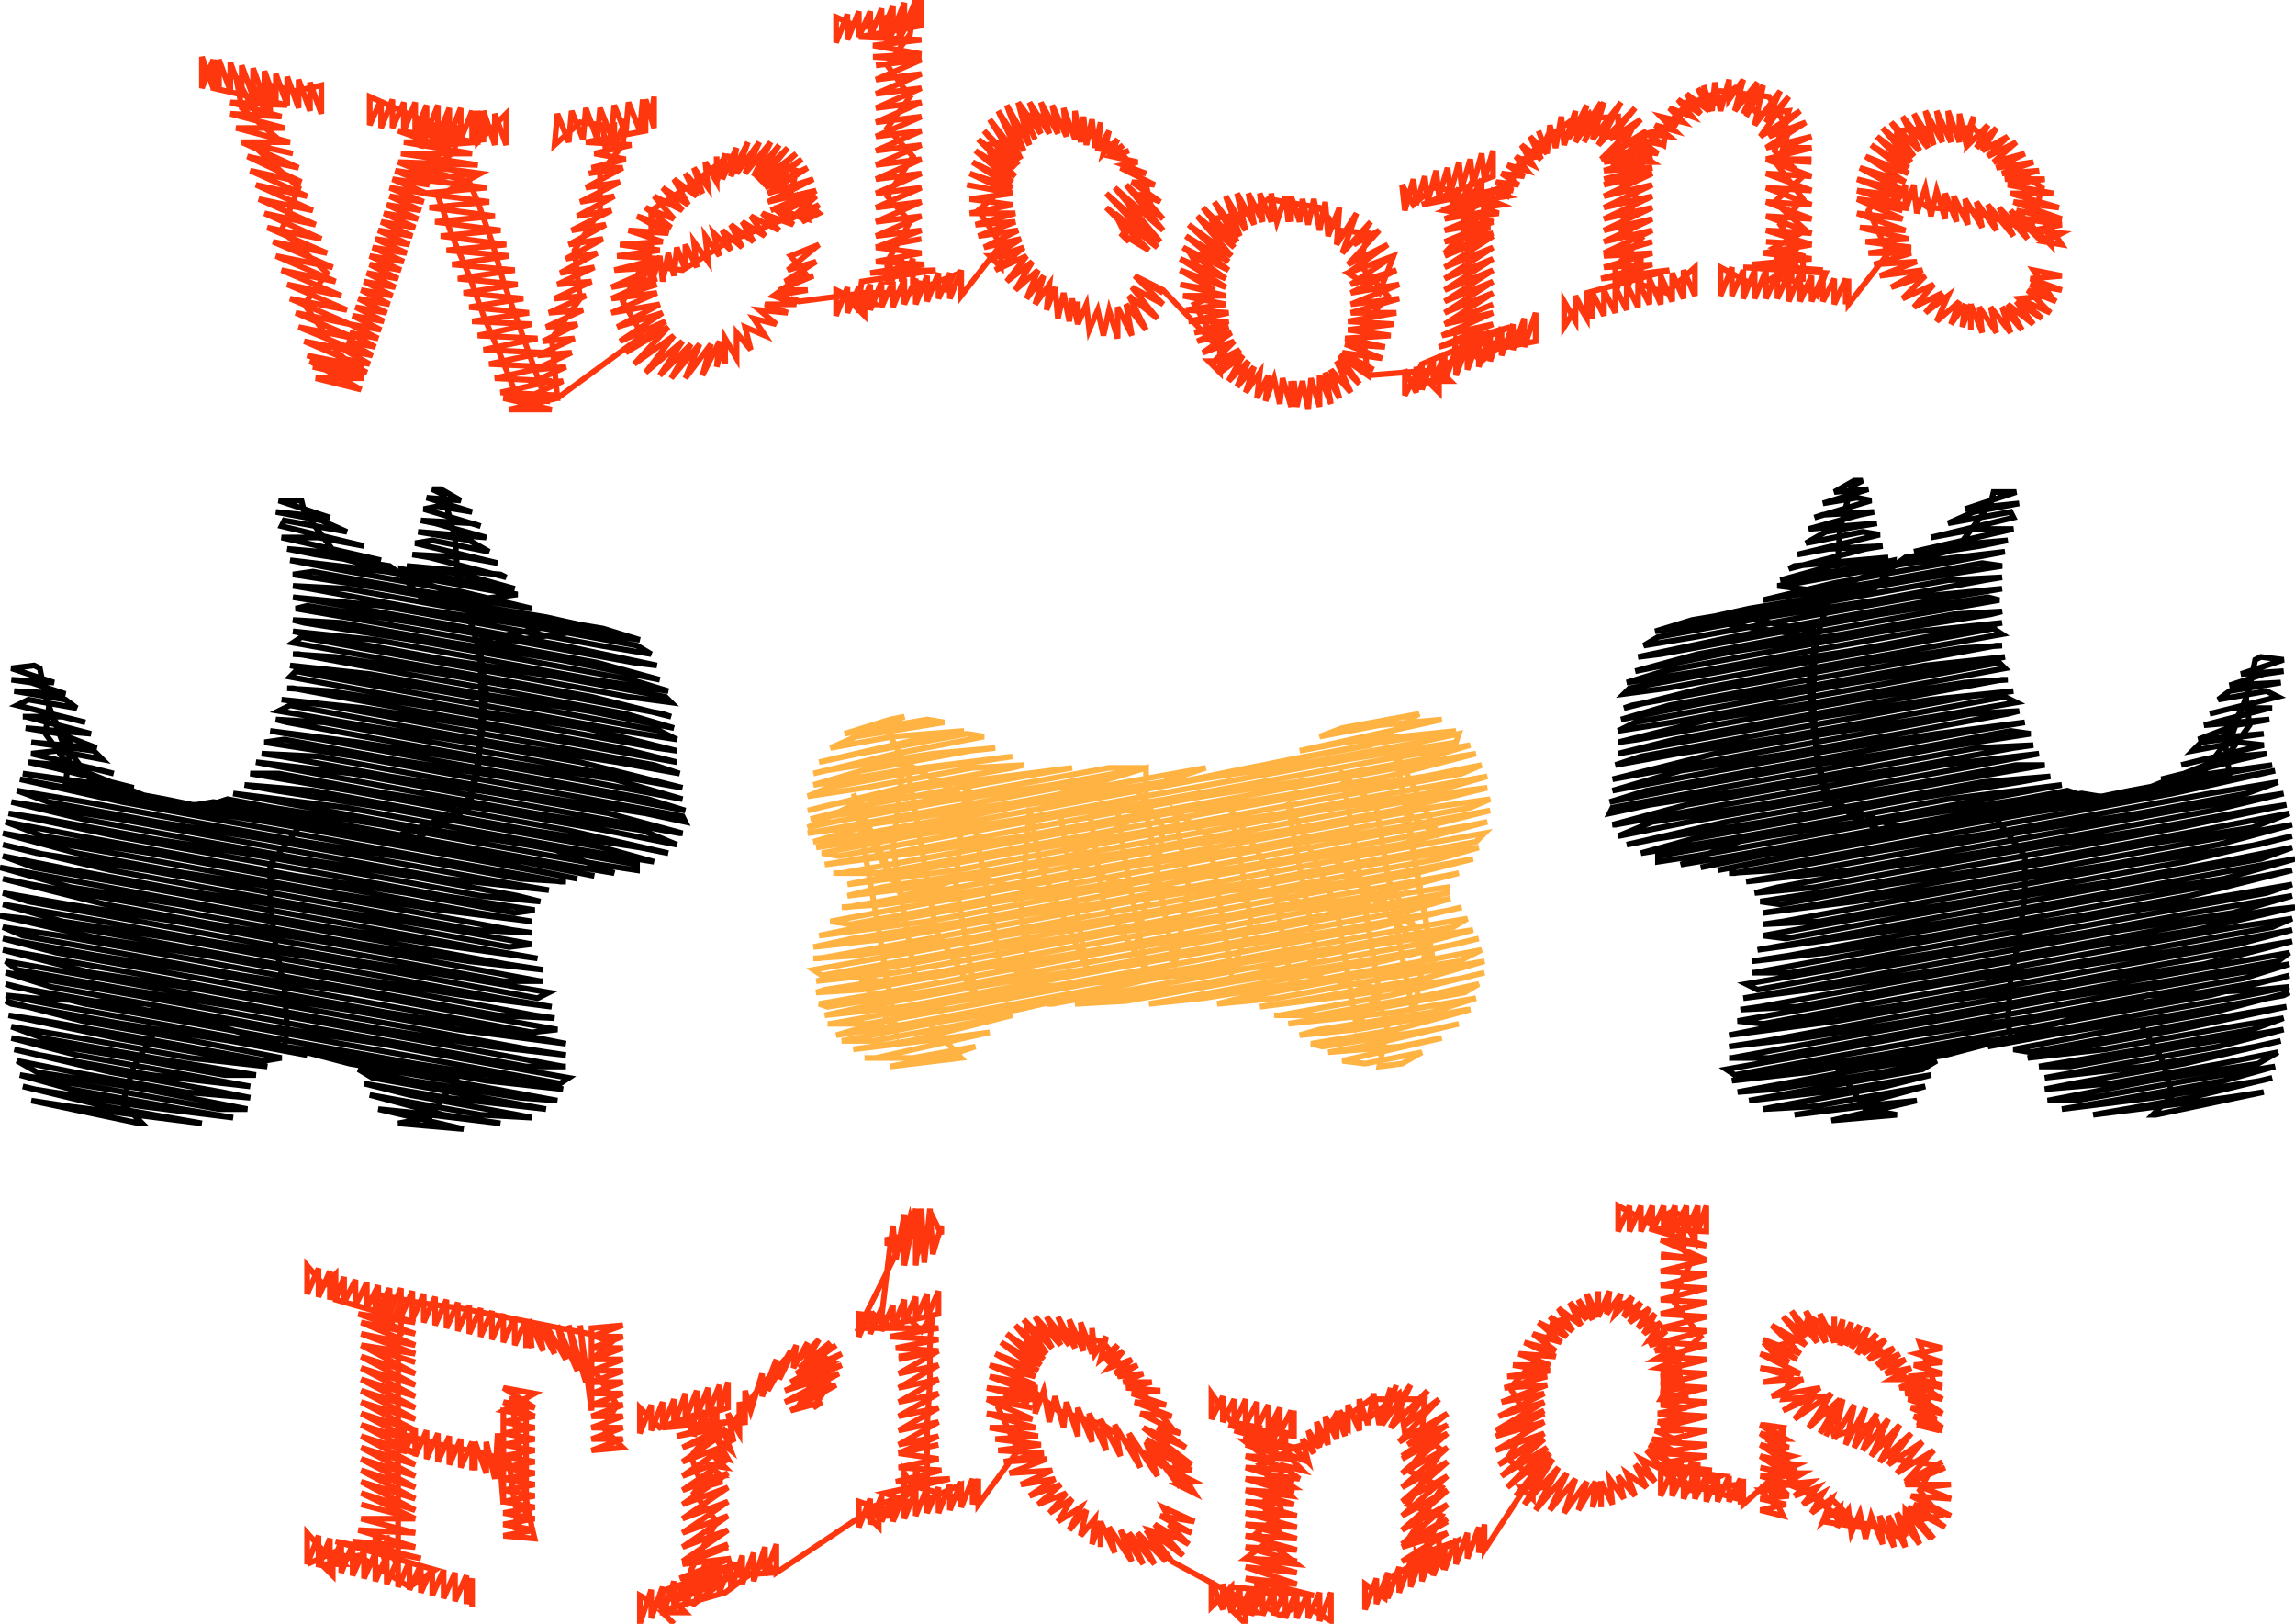﻿<?xml version="1.0" encoding="UTF-8" standalone="no"?>
<svg xmlns="http://www.w3.org/2000/svg" version="1.1" width="807" height="571">
    <path id="Block1Jump1"
        fill="none"
        stroke="#000000"
		stroke-width="2px"
		d="M 748 280 L 783 266 791 255 790 247 782 259 783 265 784 273 748 280 733 280 694 287 670 292 644 282 639 269 638 255 636 241 638 227 643 211 603 217 597 218 636 211 659 207 666 199 646 201 647 186 651 171 655 169 652 169 645 173 657 172 641 177 653 175 658 176 638 182 641 181 659 180 654 181 636 186 660 184 642 187 635 191 655 187 661 188 632 195 643 193 662 192 656 193 629 200 631 199 664 196 644 199 626 204 657 199 666 197 666 199 688 193 700 177 701 173 709 173 706 174 691 179 710 177 694 180 685 184 707 180 708 182 679 189 695 186 708 186 673 194 683 192 706 190 696 192 670 196 666 199 641 208 625 206 632 205 671 198 705 194 684 198 645 205 620 211 658 205 697 198 704 199 672 204 633 211 615 214 597 218 639 224 637 239 638 253 639 267 642 281 661 292 670 292 702 288 741 280 773 274 785 258 791 242 793 232 795 231 803 232 788 237 803 236 796 237 784 241 802 240 784 243 780 246 797 243 801 245 777 251 785 249 799 249 798 249 775 255 798 253 786 255 773 260 796 258 774 261 771 264 787 261 796 262 767 269 775 267 797 265 788 267 760 274 763 274 799 269 776 273 749 278 710 286 702 288 712 301 712 315 710 330 707 344 706 359 707 365 668 373 647 377 656 390 667 392 644 394 674 387 664 388 631 392 651 389 677 382 638 389 620 390 625 389 663 382 679 378 650 383 615 387 637 383 676 376 681 373 662 377 624 383 611 384 649 377 684 371 707 365 752 359 760 372 764 385 757 392 758 392 796 384 783 386 736 392 770 386 799 379 795 380 757 386 725 390 743 387 782 380 800 375 769 380 730 387 720 387 756 380 794 374 801 370 781 374 742 381 719 383 729 381 768 374 802 366 793 368 754 375 719 379 741 375 780 368 803 362 767 368 728 375 717 375 753 369 792 362 803 358 779 362 740 369 713 372 727 369 766 362 804 354 791 356 752 363 714 370 708 369 739 363 778 356 805 349 803 350 764 357 726 363 699 368 707 365 745 353 755 350 795 348 805 347 790 350 751 357 713 364 675 370 636 377 609 380 623 377 661 371 700 364 738 357 777 350 805 343 802 344 763 351 725 357 687 364 648 371 610 378 607 376 635 371 673 364 712 358 750 351 789 344 805 339 776 344 737 351 699 358 660 365 622 372 608 372 609 372 647 365 686 358 724 351 762 345 801 338 805 335 788 338 749 345 711 352 672 359 634 365 608 368 621 366 659 359 698 352 736 345 775 339 806 331 800 332 761 339 723 346 685 352 646 359 608 364 633 359 671 353 710 346 748 339 787 332 806 327 773 333 735 339 697 346 658 353 620 360 611 359 645 353 683 346 722 340 760 333 799 326 806 323 786 326 747 333 709 340 670 347 632 354 612 355 619 354 657 347 696 340 734 333 772 327 807 319 798 320 759 327 721 334 682 341 644 347 613 351 631 348 669 341 708 334 746 327 785 321 806 315 771 321 733 328 695 334 656 341 618 348 614 346 643 341 681 335 720 328 758 321 797 314 806 311 783 315 745 321 707 328 668 335 630 342 616 342 617 342 655 335 694 328 732 322 770 315 806 306 796 308 757 315 719 322 680 329 642 335 616 338 629 336 667 329 706 322 744 315 782 309 807 302 769 309 731 316 692 323 654 329 618 334 641 330 679 323 718 316 756 309 795 302 806 298 781 303 743 310 705 316 666 323 628 330 620 329 653 323 691 317 730 310 768 303 806 294 794 297 755 303 717 310 678 317 640 324 620 325 627 324 665 317 704 310 742 304 780 297 806 290 767 297 729 304 690 311 652 317 620 321 639 318 677 311 716 304 754 297 792 291 805 286 779 291 741 298 703 305 664 311 626 318 619 317 651 312 689 305 728 298 766 291 804 283 791 285 753 292 715 298 676 305 638 312 617 314 625 312 663 305 701 299 740 292 778 285 803 279 765 285 727 292 688 299 650 306 614 310 637 306 675 299 714 292 752 286 790 279 801 275 777 279 739 286 700 293 662 299 624 306 608 307 610 307 649 300 687 293 726 286 764 279 800 271 789 273 751 280 713 286 674 293 636 300 604 306 643 298 670 292 633 298 598 305 623 300 661 294 699 287 738 280 732 279 725 280 686 287 648 294 609 301 591 304 619 293 655 290 642 279 639 265 637 251 638 237 638 222 607 216 595 218 582 222 608 218 646 211 685 204 704 203 698 204 660 211 621 217 583 224 578 227 596 224 634 217 673 210 704 207 686 210 647 217 609 224 576 231 584 230 622 223 661 216 699 210 703 211 674 216 635 223 597 230 575 236 610 229 648 223 687 216 704 215 700 216 662 222 623 229 585 236 572 240 598 236 636 229 675 222 704 219 688 222 650 229 611 235 573 242 571 244 586 242 624 235 663 228 701 221 704 223 676 228 637 235 599 242 571 249 574 248 612 241 651 234 689 228 704 227 702 227 664 234 625 241 587 248 570 253 600 247 638 241 677 234 705 231 690 234 652 240 613 247 575 254 569 257 588 254 626 247 665 240 703 233 705 235 678 240 639 247 601 253 569 261 576 260 614 253 653 246 691 240 706 239 704 239 666 246 627 253 589 260 569 265 602 259 641 252 679 246 708 243 692 245 654 252 615 259 577 266 568 269 590 265 628 259 667 252 705 245 709 247 680 252 642 258 603 265 567 274 578 272 616 265 655 258 693 251 710 250 706 251 668 258 629 265 591 271 567 278 604 271 643 264 681 258 712 254 694 257 656 264 617 271 579 278 566 282 592 277 631 270 669 264 707 257 714 258 682 263 644 270 605 277 567 284 566 286 580 283 618 277 657 270 695 263 715 262 708 263 670 270 632 276 593 283 567 290 568 290 606 283 645 276 683 269 717 265 696 269 658 276 619 283 581 289 569 294 594 289 633 282 671 276 709 269 719 269 684 275 646 282 607 289 572 297 582 295 620 289 659 282 697 275 721 273 710 275 672 281 634 288 595 295 577 300 608 295 647 288 685 281 725 276 698 281 660 288 622 294 583 301 583 303 596 301 635 294 673 287 711 281 727 278 733 280 "/>
    <path id="Block1Jump3"
        fill="none"
        stroke="#000000"
		stroke-width="2px"
		d="M 59 283 L 24 269 16 258 17 250 25 262 24 268 23 276 59 283 74 283 113 290 137 295 163 285 168 272 169 258 171 244 169 230 164 214 204 220 210 221 171 214 148 210 141 202 161 204 160 189 156 174 152 172 155 172 162 176 150 175 166 180 154 178 149 179 169 185 166 184 148 183 153 184 171 189 147 187 165 190 172 194 152 190 146 191 175 198 164 196 145 195 151 196 178 203 176 202 143 199 163 202 181 207 150 202 141 200 141 202 119 196 107 180 106 176 98 176 101 177 116 182 97 180 113 183 122 187 100 183 99 185 128 192 112 189 99 189 134 197 124 195 101 193 111 195 137 199 141 202 166 211 182 209 175 208 136 201 102 197 123 201 162 208 187 214 149 208 110 201 103 202 135 207 174 214 192 217 210 221 168 227 170 242 169 256 168 270 165 284 146 295 137 295 105 291 66 283 34 277 22 261 16 245 14 235 12 234 4 235 19 240 4 239 11 240 23 244 5 243 23 246 27 249 10 246 6 248 30 254 22 252 8 252 9 252 32 258 9 256 21 258 34 263 11 261 33 264 36 267 20 264 11 265 40 272 32 270 10 268 19 270 47 277 44 277 8 272 31 276 58 281 97 289 105 291 95 304 95 318 97 333 100 347 101 362 100 368 139 376 160 380 151 393 140 395 163 397 133 390 143 391 176 395 156 392 130 385 169 392 187 393 182 392 144 385 128 381 157 386 192 390 170 386 131 379 126 376 145 380 183 386 196 387 158 380 123 374 100 368 55 362 47 375 43 388 50 395 49 395 11 387 24 389 71 395 37 389 8 382 12 383 50 389 82 393 64 390 25 383 7 378 38 383 77 390 87 390 51 383 13 377 6 373 26 377 65 384 88 386 78 384 39 377 5 369 14 371 53 378 88 382 66 378 27 371 4 365 40 371 79 378 90 378 54 372 15 365 4 361 28 365 67 372 94 375 80 372 41 365 3 357 16 359 55 366 93 373 99 372 68 366 29 359 2 352 4 353 43 360 81 366 108 371 100 368 62 356 52 353 12 351 2 350 17 353 56 360 94 367 132 373 171 380 198 383 184 380 146 374 107 367 69 360 30 353 2 346 5 347 44 354 82 360 120 367 159 374 197 381 200 379 172 374 134 367 95 361 57 354 18 347 2 342 31 347 70 354 108 361 147 368 185 375 199 375 198 375 160 368 121 361 83 354 45 348 6 341 2 338 19 341 58 348 96 355 135 362 173 368 199 371 186 369 148 362 109 355 71 348 32 342 1 334 7 335 46 342 84 349 122 355 161 362 199 367 174 362 136 356 97 349 59 342 20 335 1 330 34 336 72 342 110 349 149 356 187 363 196 362 162 356 124 349 85 343 47 336 8 329 1 326 21 329 60 336 98 343 137 350 175 357 195 358 188 357 150 350 111 343 73 336 35 330 0 322 9 323 48 330 86 337 125 344 163 350 194 354 176 351 138 344 99 337 61 330 22 324 1 318 36 324 74 331 112 337 151 344 189 351 193 349 164 344 126 338 87 331 49 324 10 317 1 314 24 318 62 324 100 331 139 338 177 345 191 345 190 345 152 338 113 331 75 325 37 318 1 309 11 311 50 318 88 325 127 332 165 338 191 341 178 339 140 332 101 325 63 318 25 312 0 305 38 312 76 319 115 326 153 332 189 337 166 333 128 326 89 319 51 312 12 305 1 301 26 306 64 313 102 319 141 326 179 333 187 332 154 326 116 320 77 313 39 306 1 297 13 300 52 306 90 313 129 320 167 327 187 328 180 327 142 320 103 313 65 307 27 300 1 293 40 300 78 307 117 314 155 320 187 324 168 321 130 314 91 307 53 300 15 294 2 289 28 294 66 301 104 308 143 314 181 321 188 320 156 315 118 308 79 301 41 294 3 286 16 288 54 295 92 301 131 308 169 315 190 317 182 315 144 308 106 302 67 295 29 288 4 282 42 288 80 295 119 302 157 309 193 313 170 309 132 302 93 295 55 289 17 282 6 278 30 282 68 289 107 296 145 302 183 309 199 310 197 310 158 303 120 296 81 289 43 282 7 274 18 276 56 283 94 289 133 296 171 303 203 309 164 301 137 295 174 301 209 308 184 303 146 297 108 290 69 283 75 282 82 283 121 290 159 297 198 304 216 307 188 296 152 293 165 282 168 268 170 254 169 240 169 225 200 219 212 221 225 225 199 221 161 214 122 207 103 206 109 207 147 214 186 220 224 227 229 230 211 227 173 220 134 213 103 210 121 213 160 220 198 227 231 234 223 233 185 226 146 219 108 213 104 214 133 219 172 226 210 233 232 239 197 232 159 226 120 219 103 218 107 219 145 225 184 232 222 239 235 243 209 239 171 232 132 225 103 222 119 225 157 232 196 238 234 245 236 247 221 245 183 238 144 231 106 224 103 226 131 231 170 238 208 245 236 252 233 251 195 244 156 237 118 231 103 230 105 230 143 237 182 244 220 251 237 256 207 250 169 244 130 237 102 234 117 237 155 243 194 250 232 257 238 260 219 257 181 250 142 243 104 236 102 238 129 243 168 250 206 256 238 264 231 263 193 256 154 249 116 243 101 242 103 242 141 249 180 256 218 263 238 268 205 262 166 255 128 249 99 246 115 248 153 255 192 262 230 269 239 272 217 268 179 262 140 255 102 248 98 250 127 255 165 261 204 268 240 277 229 275 191 268 152 261 114 254 97 253 101 254 139 261 178 268 216 274 240 281 203 274 164 267 126 261 95 257 113 260 151 267 190 274 228 281 241 285 215 280 176 273 138 267 100 260 93 261 125 266 163 273 202 280 240 287 241 289 227 286 189 280 150 273 112 266 92 265 99 266 137 273 175 279 214 286 240 293 239 293 201 286 162 279 124 272 90 268 111 272 149 279 188 286 226 292 238 297 213 292 174 285 136 279 98 272 88 272 123 278 161 285 200 292 235 300 225 298 187 292 148 285 110 278 86 276 97 278 135 284 173 291 212 298 230 303 199 298 160 291 122 284 82 279 109 284 147 291 185 297 224 304 224 306 211 304 172 297 134 290 96 284 80 281 74 283 " />
    <path id="Block2Jump4"
        fill="none"
        stroke="#FEB343"
		stroke-width="2px"
		d="M 403 285 L 408 312 418 313 428 313 438 313 449 314 459 318 470 320 480 318 489 311 504 338 489 311 480 318 470 320 459 318 449 314 438 313 428 313 418 313 408 312 398 313 388 313 377 313 367 313 357 312 346 309 336 309 327 313 317 315 302 288 309 327 312 346 302 343 315 363 315 362 309 327 302 288 317 315 327 313 336 309 346 309 357 312 367 313 377 313 388 313 398 313 408 312 418 313 428 313 438 313 449 314 459 318 470 320 480 318 489 311 504 338 497 299 495 286 506 294 491 265 491 266 498 306 504 338 476 309 466 299 496 325 502 330 497 357 492 331 484 284 472 272 477 301 485 349 477 361 470 319 453 282 454 289 463 336 454 345 447 307 433 285 440 324 433 342 425 294 413 285 418 312 413 340 411 329 403 285 375 302 398 313 388 313 377 313 367 313 357 312 346 309 336 309 327 313 317 315 300 279 "/>
    <path id="Block2Jump5"
        fill="none"
        stroke="#FEB343"
		stroke-width="2px"
		d="M 322 345 L 314 298 318 266 321 280 329 327 343 350 336 310 340 274 343 292 352 340 362 342 359 322 362 284 366 305 382 340 381 334 373 287 383 284 388 317 403 341 395 299 393 285 403 285 403 270 360 283 400 278 439 270 482 262 499 251 472 256 464 259 485 255 507 253 498 255 457 264 473 261 512 257 486 261 454 267 415 275 400 278 409 291 407 306 402 321 399 335 405 344 366 352 327 360 338 372 313 375 334 371 343 368 321 372 304 372 308 372 348 363 333 365 300 369 320 366 356 357 345 359 307 366 296 366 332 359 358 355 397 346 405 344 443 340 482 347 488 360 485 375 493 374 500 370 480 374 472 373 507 365 492 368 467 370 479 368 513 360 504 362 465 368 461 367 491 362 517 355 516 355 477 362 457 364 464 362 503 356 519 351 490 356 453 360 476 356 515 349 520 346 502 350 463 357 448 357 450 357 489 350 522 342 514 344 475 350 443 354 462 351 501 344 522 338 487 344 449 351 428 353 436 351 474 344 513 338 521 334 500 338 461 345 423 351 404 353 410 352 448 345 486 338 520 330 512 332 473 339 435 345 396 352 378 353 383 352 422 346 460 339 499 332 518 327 485 332 447 339 409 346 370 353 368 353 405 344 365 347 346 349 308 360 294 364 319 360 357 353 395 346 434 339 472 333 511 326 516 323 498 326 459 333 421 340 382 346 344 353 305 360 291 360 292 360 331 353 369 347 408 340 446 333 484 326 514 319 510 320 471 327 433 333 394 340 356 347 318 354 290 357 304 354 343 347 381 341 420 334 458 327 496 320 510 316 483 320 445 327 407 334 368 341 330 348 291 354 288 353 317 348 355 341 393 334 432 328 470 321 509 314 509 312 495 314 457 321 419 328 380 335 342 341 303 348 287 349 290 348 329 342 367 335 405 328 444 321 482 315 513 307 508 308 469 315 431 322 392 328 354 335 315 342 287 345 302 342 341 335 379 329 418 322 456 315 494 308 518 302 481 309 443 315 404 322 366 329 328 336 289 343 286 341 314 336 353 329 391 323 430 316 468 309 506 302 520 298 493 302 455 309 417 316 378 323 340 330 301 336 286 337 288 337 327 330 365 323 403 316 442 310 480 303 519 296 522 293 505 296 467 303 429 310 390 317 352 323 313 330 286 333 300 330 339 324 377 317 415 310 454 303 492 297 523 289 518 290 479 297 441 304 402 310 364 317 326 324 288 329 312 324 351 317 389 311 428 304 466 297 504 290 524 285 491 291 453 297 414 304 376 311 338 318 299 325 292 324 324 318 363 311 401 304 440 298 478 291 517 284 524 281 503 284 465 291 427 298 388 305 350 312 311 318 296 319 298 319 337 312 375 305 413 298 452 292 490 285 523 277 515 278 477 285 439 292 400 299 362 305 323 312 298 315 310 312 349 306 387 299 426 292 464 285 502 279 523 273 489 279 451 286 412 292 374 299 336 306 298 311 322 306 361 299 399 293 438 286 476 279 514 272 521 269 501 273 463 279 424 286 386 293 348 300 309 307 293 307 296 307 335 300 373 293 411 286 450 280 488 273 519 265 513 266 475 273 437 280 398 287 360 294 321 300 290 304 308 301 347 294 385 287 423 280 462 274 500 267 517 262 487 267 449 274 410 281 372 287 333 294 295 301 289 300 320 294 359 288 397 281 436 274 474 267 512 261 513 258 499 261 461 268 422 274 384 281 346 288 307 295 287 298 326 290 360 283 316 287 286 296 294 295 332 288 371 281 409 275 424 270 396 275 358 282 319 288 284 293 306 289 345 282 383 275 403 270 370 276 331 282 293 289 284 291 304 281 337 279 318 268 311 255 318 252 313 253 297 258 326 253 332 254 301 259 292 263 314 259 339 257 327 259 288 268 302 265 340 258 346 259 315 265 286 272 290 271 328 265 350 263 341 264 303 271 286 276 316 271 356 266 329 270 291 277 284 280 304 277 342 270 360 269 356 270 317 277 284 285 292 283 330 276 377 270 343 276 305 283 285 288 318 283 357 276 390 270 403 270 403 269 " />
    <path id="Block3Jump7"
        fill="none"
        stroke="#FE370F"
		stroke-width="2px"
		d="M 119 124 L 119 132 115 128 123 128 119 124 107 107 115 96 99 81 105 66 90 52 98 49 85 38 83 27 90 40 88 28 94 41 93 30 95 41 95 30 104 32 113 30 113 40 109 29 109 39 105 28 105 38 101 27 101 37 97 26 97 36 93 25 93 35 89 24 89 34 85 23 85 33 81 22 81 32 77 21 77 31 75 21 75 31 71 20 71 31 75 21 75 31 101 37 81 36 99 41 81 40 100 45 83 45 102 50 85 50 103 54 85 50 105 59 87 55 106 64 88 60 108 69 90 65 110 74 91 70 111 79 93 75 113 84 94 80 115 89 96 85 117 94 97 90 118 99 99 95 120 104 101 100 122 109 102 105 123 114 104 110 125 119 105 115 127 124 107 120 128 129 108 125 129 131 109 127 127 137 111 133 128 133 110 129 129 131 109 127 119 129 129 131 120 126 130 128 121 123 131 125 122 120 132 122 123 117 133 119 123 114 134 116 124 111 135 113 125 108 136 110 126 105 137 107 127 102 138 104 128 99 139 101 129 96 140 98 130 93 141 95 130 90 142 92 131 87 143 89 132 84 144 86 133 81 145 83 134 78 146 80 135 75 147 77 136 72 148 74 137 69 149 71 137 66 150 68 138 63 151 65 139 60 152 62 140 57 153 59 160 53 160 44 156 53 156 43 152 52 152 43 148 52 148 42 130 34 130 44 134 35 134 45 138 35 138 45 142 36 142 46 146 36 146 47 150 37 150 47 154 37 154 48 158 38 158 48 162 38 162 49 166 39 166 50 168 39 168 50 178 40 178 51 174 40 174 51 170 39 170 50 168 39 168 50 154 51 140 46 168 50 142 50 166 54 141 54 168 58 140 57 169 61 154 69 159 83 165 97 170 111 176 125 182 140 192 141 187 127 182 113 177 99 173 85 168 71 165 64 151 60 146 58 169 61 147 63 171 66 149 68 172 71 151 73 174 76 153 78 176 81 155 83 178 86 157 88 179 90 159 93 181 95 161 98 182 100 163 103 184 105 165 108 186 110 166 113 187 114 168 118 189 119 170 123 191 124 172 128 192 129 174 133 194 134 176 138 196 139 177 140 196 140 179 144 194 144 177 140 196 140 194 119 204 105 202 88 211 74 211 61 219 51 220 42 216 52 216 43 213 53 212 44 204 43 195 51 196 40 200 50 201 39 205 49 206 38 210 49 211 38 215 48 216 37 220 47 221 36 225 46 226 35 227 46 227 35 229 41 230 34 230 45 227 35 227 46 206 50 222 51 209 54 220 56 208 59 219 59 207 61 219 59 206 66 218 64 204 71 216 69 203 76 215 74 201 81 213 79 200 86 212 84 199 91 210 89 197 96 209 94 196 100 208 99 195 105 206 104 193 110 205 109 192 115 203 114 191 120 202 119 189 125 201 124 188 130 199 129 186 135 198 134 185 140 196 139 185 140 196 140 193 140 196 140 194 140 196 140 226 118 219 106 229 88 229 74 243 65 256 55 270 58 280 60 276 77 256 85 240 95 225 93 225 102 228 92 229 100 232 90 233 99 235 89 237 97 238 87 241 95 241 86 245 94 244 85 249 92 248 83 253 90 251 82 257 88 254 81 261 87 257 79 265 85 261 78 269 83 264 76 274 81 268 75 279 79 272 73 283 77 272 73 284 77 282 70 288 75 282 78 288 72 278 77 287 69 274 75 287 67 271 74 287 67 270 71 286 63 270 68 284 59 269 66 282 56 268 65 280 54 267 64 277 52 266 63 274 51 265 62 271 50 262 61 267 50 259 61 263 50 257 62 259 52 254 63 255 54 252 64 252 55 252 64 248 57 249 66 244 59 247 68 241 61 245 69 237 63 242 72 233 66 240 74 230 69 237 77 227 73 236 80 224 76 235 82 221 81 233 85 218 86 232 88 217 90 232 91 216 95 231 94 215 101 231 98 215 105 231 100 215 105 231 103 215 110 232 107 217 115 233 110 218 120 234 113 220 124 235 115 223 128 237 118 227 131 240 120 232 132 243 121 236 133 246 121 241 133 250 121 247 132 253 120 252 129 255 119 255 128 255 119 259 126 259 117 264 123 262 115 269 118 265 112 273 114 267 109 277 110 269 107 280 107 272 104 281 106 272 104 283 96 278 90 288 86 277 95 287 92 276 99 286 97 274 102 284 102 272 104 281 106 278 105 281 106 279 105 281 106 304 103 304 111 300 107 308 107 304 103 320 103 335 97 333 102 321 99 321 91 317 99 317 91 313 100 313 92 312 100 312 92 320 78 312 69 321 55 312 45 320 34 312 23 320 12 321 5 316 14 317 5 312 15 313 6 312 15 312 6 303 10 294 6 294 15 298 5 298 14 302 4 302 13 306 4 306 13 310 3 310 12 314 2 314 11 318 1 318 10 322 0 322 9 324 0 324 9 302 13 324 14 307 16 324 19 307 20 324 21 308 23 324 21 308 28 324 26 308 33 324 31 308 38 324 36 308 43 324 41 308 48 324 46 308 53 324 51 308 58 324 56 308 63 324 61 308 68 324 66 308 73 324 71 308 78 324 76 308 83 324 81 308 87 324 84 308 87 324 89 308 92 325 93 306 96 329 95 303 99 302 106 294 102 294 111 298 101 298 110 302 101 302 110 306 100 306 109 310 99 310 108 314 99 314 108 318 98 318 107 322 98 322 107 326 97 326 106 330 96 330 105 334 96 334 105 338 95 338 104 338 99 338 104 338 101 338 104 352 86 352 94 348 90 356 90 352 86 344 74 353 66 347 51 357 49 363 40 378 45 393 52 403 65 406 78 396 70 402 83 392 75 397 85 394 82 404 88 389 73 407 87 389 68 408 85 392 66 409 81 396 65 409 77 400 68 409 77 401 69 409 77 401 68 408 71 398 64 406 65 394 59 403 61 395 58 400 57 391 55 397 53 390 55 395 51 390 55 393 49 388 54 390 46 386 53 387 43 385 52 384 42 382 51 381 41 380 50 378 39 378 49 374 38 375 48 370 37 372 47 366 36 369 47 362 36 366 47 358 36 364 49 358 36 362 51 354 37 360 53 351 39 359 56 348 42 358 58 346 46 357 59 344 49 357 62 343 53 356 64 342 57 356 66 341 61 356 68 340 65 356 68 341 70 356 72 341 75 357 75 343 79 357 78 344 83 358 81 346 87 359 84 348 91 360 87 350 95 361 90 354 99 363 92 357 102 365 95 361 105 367 97 364 107 369 100 368 109 371 101 372 112 374 103 376 113 377 105 379 114 379 106 379 114 382 107 383 116 386 109 388 118 390 109 393 119 393 108 398 118 396 107 403 116 397 104 407 112 398 101 409 107 399 97 409 103 399 97 409 102 406 101 409 102 405 100 409 102 429 123 429 131 425 127 433 127 429 123 420 107 427 104 419 90 429 88 426 77 439 75 446 70 464 73 471 81 481 82 478 93 488 104 479 115 481 132 471 125 478 135 470 127 475 138 468 130 471 140 466 131 468 142 464 132 464 143 461 133 460 144 458 134 456 143 455 134 454 143 454 134 454 143 451 133 450 142 448 133 445 141 446 132 442 140 443 131 438 138 441 129 435 136 439 127 432 134 437 125 429 131 436 123 426 128 434 120 423 124 433 117 421 120 432 115 420 117 432 113 418 113 432 110 417 109 431 107 416 104 431 104 415 100 427 102 415 95 431 101 415 95 431 101 415 91 431 98 416 87 432 95 417 83 432 92 418 79 433 90 421 76 434 87 423 73 435 85 427 71 436 83 431 69 438 81 435 68 441 79 439 68 444 78 443 68 447 78 447 68 449 78 452 69 453 78 454 69 454 78 454 69 457 78 458 70 460 79 462 70 464 81 466 71 467 83 471 73 470 86 477 75 472 89 482 78 476 86 485 81 474 93 488 86 474 96 490 90 485 103 474 96 490 90 475 100 491 95 475 103 492 100 475 107 492 105 475 110 491 110 474 113 490 114 474 116 489 118 473 119 487 122 473 121 486 126 472 124 483 130 471 125 481 132 478 130 481 132 477 129 481 132 506 130 506 138 502 134 510 134 506 130 519 121 536 120 533 117 521 127 512 119 511 128 517 116 516 126 520 115 520 124 540 120 540 110 536 122 536 112 532 123 532 114 528 125 528 115 524 127 524 117 520 129 520 119 516 130 516 121 512 132 512 123 508 134 508 124 504 135 504 126 500 137 500 128 494 139 494 130 498 138 498 129 500 137 500 128 531 115 506 122 525 114 507 118 525 110 508 114 525 107 508 114 525 103 508 110 525 99 508 106 525 95 508 102 525 91 508 98 525 87 508 94 525 83 508 90 525 82 508 89 521 79 525 67 530 69 523 70 528 72 521 73 527 75 519 76 525 78 517 79 524 80 516 82 523 82 513 80 521 69 521 63 517 71 517 65 513 72 513 66 511 73 511 67 504 66 497 72 493 65 494 74 497 63 498 72 501 62 502 71 505 60 506 69 509 59 510 68 513 57 514 66 517 56 518 65 521 54 522 63 525 53 525 62 500 72 525 67 507 74 525 67 508 74 520 76 508 89 525 82 508 85 525 78 508 81 525 74 508 77 525 70 508 74 525 67 530 65 535 56 541 55 545 46 552 48 559 40 563 47 574 45 567 59 579 47 585 51 576 49 583 54 575 53 581 57 574 57 580 60 572 60 579 62 569 55 569 41 553 42 541 51 533 60 530 69 525 67 532 67 526 64 534 65 528 61 536 62 530 58 537 60 533 55 539 58 535 51 542 56 538 48 544 54 541 46 544 54 545 44 547 52 549 41 550 51 554 39 553 47 558 37 554 50 563 36 557 48 564 36 557 50 564 36 560 49 570 36 562 51 575 38 566 49 577 42 563 56 579 46 563 56 579 47 569 63 576 70 569 80 577 84 568 94 568 103 572 93 572 102 576 91 576 100 577 91 577 100 586 103 596 94 596 104 592 95 592 105 588 96 588 106 584 97 584 107 580 98 580 107 576 99 576 108 572 100 572 109 568 101 568 110 564 102 564 111 560 103 560 112 558 103 558 112 555 107 550 115 550 106 554 113 554 104 558 112 558 103 587 95 563 98 581 93 564 94 581 89 564 90 581 85 564 89 581 85 564 89 581 81 564 85 581 77 564 81 581 73 564 77 581 69 564 73 581 65 564 69 581 61 564 65 581 59 564 63 581 59 564 60 581 55 564 57 581 51 563 56 579 47 589 44 594 35 602 37 610 31 618 40 629 39 624 53 634 62 624 71 635 81 624 87 634 90 634 99 630 90 630 99 626 89 626 99 625 89 625 99 632 87 626 79 634 70 625 58 629 46 622 34 605 32 593 37 586 44 585 51 579 47 587 48 582 44 589 46 584 41 592 43 587 38 595 41 590 35 598 40 593 33 601 39 597 31 602 39 599 30 602 39 603 29 605 39 608 28 608 35 613 28 610 39 618 29 613 40 620 30 614 41 620 30 617 44 626 32 621 43 629 34 619 48 633 39 622 48 635 43 621 52 637 48 627 52 637 52 621 56 637 56 621 56 637 57 621 56 637 62 621 61 637 67 621 66 637 72 621 71 637 77 621 76 637 82 621 81 637 86 621 85 637 86 620 89 637 91 616 93 641 95 613 94 642 96 639 104 626 96 618 101 605 94 605 104 609 94 609 104 613 95 613 105 617 95 617 105 621 95 621 105 625 96 625 105 629 96 629 106 633 96 633 106 637 97 637 106 641 97 641 106 645 98 645 107 649 98 649 107 650 98 650 107 650 101 650 107 650 104 650 107 664 89 657 74 667 60 667 46 680 45 694 45 707 58 718 66 714 81 693 74 678 73 663 63 662 72 666 64 666 73 670 65 670 74 673 65 674 75 677 66 679 76 681 67 684 77 684 68 688 78 687 69 692 79 691 70 697 80 695 71 702 81 699 72 708 83 703 73 713 84 707 74 718 85 709 74 721 86 719 77 725 86 719 85 725 82 715 81 725 79 712 77 725 77 709 74 725 77 708 71 724 73 707 68 722 68 706 65 719 63 705 63 717 60 704 61 715 57 702 59 712 54 701 57 709 50 699 55 706 48 697 53 702 45 695 52 699 44 692 51 694 41 691 49 689 40 689 50 689 40 689 50 685 39 686 50 681 39 683 50 677 39 680 51 673 40 678 52 669 41 675 53 665 43 673 55 662 45 672 57 660 48 671 59 658 51 671 61 656 55 670 64 654 59 669 67 653 63 669 69 653 67 669 72 653 70 669 74 653 70 669 77 653 75 670 81 654 80 671 84 656 85 672 87 657 89 672 89 659 93 674 92 661 97 676 95 665 101 677 97 669 105 680 100 673 108 683 103 677 110 685 104 681 113 689 106 686 114 691 107 690 115 693 107 693 116 693 107 697 117 696 108 702 117 700 108 707 117 704 108 711 116 706 107 715 114 709 106 718 112 710 105 721 104 715 95 725 97 714 98 725 102 714 100 723 106 713 102 721 110 710 105 718 112 715 110 718 112 716 110 718 112 "/>
    <path id="Block3Jump9"
        fill="none"
        stroke="#FE370F"
		stroke-width="2px"
		d="M 108 550 L 117 546 117 554 113 550 121 550 117 546 132 550 132 538 136 551 136 540 140 552 140 541 140 526 140 511 140 504 155 508 170 511 179 514 181 529 182 531 181 538 185 532 185 517 185 502 185 492 180 492 182 507 184 522 187 537 188 541 177 540 188 538 177 536 188 534 177 532 188 530 177 528 188 526 177 524 188 522 177 520 188 518 177 516 188 514 177 512 188 510 177 508 188 506 177 504 188 502 177 500 188 498 177 496 188 490 177 488 188 495 177 493 188 498 177 496 177 529 175 504 174 520 171 507 171 518 167 507 167 517 166 507 166 517 166 507 162 516 162 506 158 515 158 505 154 514 154 504 150 513 150 503 146 512 146 502 142 511 142 501 140 510 140 500 140 485 140 470 141 469 141 458 137 467 137 457 133 466 133 455 132 466 132 455 147 458 162 460 177 463 192 466 207 469 215 472 207 479 217 494 212 502 219 509 208 510 219 506 208 506 219 502 208 502 219 498 208 498 219 494 208 494 219 490 208 490 219 486 208 486 219 482 208 482 219 478 208 478 219 474 208 474 219 470 208 470 219 466 208 467 208 496 204 466 206 486 200 466 203 482 196 466 199 478 192 466 195 476 189 465 191 475 186 464 187 474 185 464 185 474 185 464 181 473 181 463 177 472 177 462 173 471 173 461 169 470 169 460 165 469 165 459 161 468 161 458 157 467 157 457 153 466 153 456 149 465 149 455 145 464 145 454 141 463 141 453 137 462 137 453 133 461 133 452 129 460 129 451 125 459 125 450 121 458 121 449 118 457 118 448 114 452 108 445 108 455 112 446 112 456 116 447 116 457 118 448 118 457 146 465 126 462 146 469 127 465 146 473 127 469 146 476 127 473 146 479 127 473 146 483 127 477 146 487 127 481 146 491 127 485 146 495 127 489 146 499 127 493 146 503 127 497 146 507 127 501 146 511 127 505 146 515 127 509 146 519 127 513 146 523 127 517 146 527 127 521 146 531 127 525 146 534 127 529 146 534 127 534 146 539 126 538 146 544 124 542 148 548 118 542 153 552 144 558 126 547 117 549 108 539 108 550 112 540 112 551 116 541 116 552 120 542 120 553 124 543 124 554 128 545 128 555 132 546 132 556 136 547 136 557 140 548 140 558 144 549 144 559 148 550 148 560 152 551 152 561 156 552 156 562 160 553 160 563 164 554 164 564 166 555 166 565 166 562 166 565 166 562 166 565 "/>
    <path id="Block3Jump10"
        fill="none"
        stroke="#FE370F"
		stroke-width="2px"
		d="M 237 571 L 233 567 241 567 237 563 252 557 252 549 248 558 248 550 244 560 244 552 243 560 243 552 252 535 244 525 253 514 258 500 267 488 276 478 285 476 293 479 279 487 291 477 281 494 292 486 286 495 289 493 278 496 294 487 276 493 295 483 276 489 296 480 278 486 296 476 280 483 294 473 281 481 292 472 282 481 288 471 281 478 284 472 279 481 280 473 274 485 278 475 274 485 278 475 270 489 273 478 268 491 268 483 264 496 262 489 262 501 260 493 260 504 256 497 258 507 254 502 257 510 252 506 256 513 250 511 255 516 248 515 254 519 247 520 254 521 247 523 243 512 252 501 252 495 248 503 248 496 244 505 244 498 243 505 243 498 232 502 225 495 225 504 229 494 229 503 233 493 233 502 237 492 237 501 241 490 241 499 245 489 245 498 249 488 249 497 253 487 253 496 256 486 256 495 233 502 256 500 238 505 254 502 240 509 256 503 240 509 256 503 240 514 256 508 240 519 256 513 240 524 256 518 240 529 256 523 240 534 256 528 240 539 256 533 240 544 256 538 240 549 256 543 240 550 256 544 240 550 257 548 239 555 260 550 236 559 261 550 234 559 244 564 257 554 272 553 270 549 255 560 234 566 225 561 225 571 229 559 229 569 233 558 233 568 237 556 237 566 241 555 241 565 245 553 245 563 249 552 249 562 253 550 253 560 257 549 257 559 261 547 261 557 265 546 265 556 269 544 269 554 273 543 273 553 273 547 273 553 273 549 273 553 309 529 309 537 305 533 313 533 309 529 318 526 318 518 322 525 322 517 326 525 326 516 326 501 327 486 327 471 328 462 324 468 319 463 316 467 302 467 318 435 315 435 316 435 315 435 317 439 320 428 323 440 328 428 331 434 331 431 328 441 327 425 325 444 324 425 322 445 322 425 318 445 318 427 315 443 314 431 313 439 313 435 312 438 312 435 313 438 310 463 310 465 308 463 308 465 310 463 302 462 302 470 306 461 306 469 310 460 310 468 314 459 314 467 318 457 318 465 322 456 322 464 326 455 326 463 330 454 330 462 308 467 330 467 313 470 330 471 315 474 330 475 316 477 330 475 316 478 330 475 316 483 330 480 316 488 330 485 316 493 330 490 316 498 330 495 316 503 330 500 316 508 330 505 316 511 330 508 316 511 330 513 316 516 331 517 315 521 334 520 312 525 334 520 311 525 322 529 338 522 338 527 323 523 311 531 302 528 302 537 306 527 306 536 310 526 310 535 314 526 314 535 318 525 318 534 322 524 322 533 326 523 326 532 330 523 330 532 334 522 334 531 338 521 338 530 342 520 342 529 344 520 344 529 344 525 344 529 344 526 344 529 358 510 351 495 361 481 361 467 375 468 388 472 402 490 412 502 408 515 388 501 372 496 357 484 356 493 360 485 360 495 364 487 364 497 367 489 369 500 371 491 374 502 375 493 379 505 379 495 384 507 383 497 389 510 387 499 394 512 392 501 401 516 397 504 407 519 403 507 415 523 404 507 416 523 413 514 420 525 414 522 420 521 410 516 419 517 406 510 419 515 403 506 419 515 402 502 417 509 407 502 415 504 401 497 412 498 399 493 410 494 398 490 408 489 396 488 405 486 395 486 402 483 393 484 400 480 392 483 398 478 390 481 395 475 389 479 393 473 387 478 389 470 385 476 384 467 384 476 384 467 384 476 380 465 381 475 376 464 378 474 372 463 376 473 368 463 373 473 364 463 370 474 360 464 368 476 357 466 367 478 354 469 366 480 352 472 365 482 350 476 364 484 348 480 364 487 348 484 364 490 347 488 363 492 347 492 363 495 347 492 363 499 347 497 364 502 348 502 365 505 350 506 366 508 351 510 367 511 353 514 368 513 355 518 370 517 359 522 371 520 362 526 373 522 365 529 375 525 369 532 377 527 372 535 380 530 376 538 382 531 380 540 385 534 384 543 387 535 387 544 387 535 392 546 390 537 398 549 394 538 402 550 397 539 406 550 400 539 410 549 403 538 412 549 404 538 415 541 409 530 420 535 408 533 419 539 411 536 418 543 406 536 416 547 404 538 412 549 409 545 412 549 410 546 412 549 438 563 438 571 434 567 442 567 438 563 452 557 452 564 448 557 448 564 444 556 444 563 442 556 442 563 450 568 458 564 468 570 468 560 464 570 464 560 460 569 460 560 456 569 456 559 452 569 452 559 448 568 448 559 444 568 444 559 440 568 440 558 436 567 436 558 433 567 433 558 426 565 426 556 430 566 430 557 433 567 433 558 462 561 438 555 456 557 438 551 456 553 438 548 456 550 442 539 451 532 444 515 455 509 460 514 452 511 458 517 450 515 457 520 449 519 455 523 447 523 454 525 446 525 454 526 443 515 452 511 452 503 448 511 448 503 444 510 444 502 443 510 443 502 433 500 426 490 426 499 430 491 430 500 434 492 434 501 438 492 438 501 442 493 442 502 446 494 446 503 450 495 450 504 454 496 454 505 455 496 455 505 432 501 449 506 434 503 455 509 437 506 455 509 438 507 451 517 444 529 450 539 438 548 456 549 438 544 456 545 438 540 456 541 438 536 456 537 438 532 456 533 438 528 455 529 438 524 455 525 438 520 455 521 438 516 455 517 438 512 455 513 438 508 455 509 438 507 455 509 464 508 470 497 481 499 492 490 494 504 507 502 495 517 507 523 496 540 506 541 506 549 502 543 502 551 498 546 498 553 496 547 496 554 507 533 495 529 507 510 500 504 501 492 482 492 471 500 462 507 455 509 460 514 458 506 462 511 460 503 464 509 463 500 467 508 466 498 470 506 470 497 473 505 471 496 474 504 471 496 474 501 474 494 478 503 478 492 481 501 483 490 485 501 489 488 486 501 491 487 486 501 496 487 489 502 502 489 494 501 506 492 492 507 509 497 495 508 509 501 493 512 509 504 493 513 509 504 493 518 509 509 493 523 509 514 493 528 509 519 493 533 509 524 493 538 509 529 493 543 509 534 493 544 509 535 493 544 509 539 493 549 512 542 490 554 514 541 488 555 487 562 480 557 480 566 484 555 484 564 488 553 488 562 492 551 492 560 496 549 496 558 500 547 500 556 504 545 504 554 508 543 508 552 512 541 512 550 516 539 516 548 520 537 520 546 522 536 522 545 522 539 522 545 522 541 522 545 539 519 539 527 535 523 543 523 539 519 530 513 538 500 531 488 543 475 546 465 561 461 572 458 582 466 586 476 591 480 584 492 593 492 584 489 593 488 584 486 592 485 584 484 591 482 583 481 590 478 582 478 589 474 582 475 588 471 580 473 586 468 580 471 584 465 578 469 582 462 576 467 580 460 573 465 577 458 571 463 574 456 568 462 570 455 565 462 566 454 562 463 562 454 562 463 558 455 560 464 555 457 558 464 552 458 556 466 548 460 553 468 545 463 551 470 541 465 549 472 539 469 547 475 536 472 547 477 534 476 545 480 532 480 545 482 530 484 544 484 529 488 544 487 528 493 543 490 527 498 543 493 526 503 543 496 526 505 543 497 526 505 543 500 526 510 543 504 527 515 543 506 528 519 544 509 530 523 545 511 533 526 546 513 536 529 548 516 540 531 551 518 545 531 554 520 550 532 558 521 555 531 561 521 560 530 563 521 563 530 563 521 567 529 566 520 571 527 569 519 575 526 572 518 579 523 575 515 582 521 577 513 585 517 579 510 587 514 580 508 590 511 581 506 591 507 582 503 592 503 583 500 593 499 583 497 593 495 584 494 593 492 584 492 593 492 589 478 598 470 588 457 595 443 588 435 588 429 592 436 592 429 596 436 596 429 588 426 580 430 569 424 569 433 573 424 573 433 577 424 577 433 581 424 581 433 585 424 585 433 589 424 589 433 593 424 593 433 597 424 597 433 600 424 600 433 580 432 600 438 584 436 600 443 584 441 600 443 584 442 600 443 584 447 600 448 584 452 600 453 584 457 600 458 584 462 600 463 584 467 600 468 584 472 600 473 584 477 600 478 584 482 600 483 584 487 600 488 584 492 600 493 584 497 600 498 584 502 600 503 584 507 600 508 584 511 600 512 587 514 587 522 591 514 591 522 595 514 595 523 597 514 597 523 611 527 611 522 595 524 584 511 600 512 584 515 602 517 586 516 605 519 584 517 605 519 594 524 584 517 584 526 588 517 588 526 592 518 592 527 596 518 596 527 600 519 600 528 604 519 604 528 608 519 608 528 612 520 612 529 613 520 613 529 613 527 613 529 613 528 613 529 623 520 623 528 619 524 627 524 623 520 627 507 622 506 627 518 622 523 627 533 619 531 628 529 619 527 629 526 619 523 630 522 619 519 631 519 619 516 628 518 619 512 628 514 619 508 627 510 619 504 627 506 619 501 627 502 627 512 631 517 629 522 639 526 647 535 658 536 669 541 672 535 682 533 675 524 680 515 665 513 660 500 645 505 641 491 627 492 630 483 622 474 633 471 636 463 647 469 659 472 667 482 676 489 680 499 676 498 680 486 675 472 683 474 674 476 683 479 673 480 683 483 671 484 683 487 671 485 683 488 672 485 683 492 673 490 683 497 673 495 683 502 674 500 683 503 674 501 682 503 673 498 681 499 672 495 680 495 671 492 678 491 670 490 676 488 668 488 674 485 665 485 672 481 663 483 670 478 661 481 668 476 660 480 666 474 657 478 663 471 655 476 660 469 653 476 657 467 651 474 654 466 649 473 651 465 647 473 648 464 645 472 645 463 645 472 640 462 642 472 635 461 639 472 630 461 635 470 627 463 635 473 623 466 633 476 620 471 628 475 620 472 632 478 620 472 629 479 619 476 633 483 619 481 630 484 620 486 634 485 623 491 640 488 627 496 638 491 631 499 644 490 636 502 647 492 640 504 648 492 642 505 648 492 645 506 652 494 649 508 656 495 652 509 660 497 655 510 664 499 658 512 668 501 661 514 672 504 664 515 676 507 667 518 680 510 670 521 683 514 670 522 684 516 670 522 686 522 676 523 686 527 672 526 686 533 673 529 684 537 671 530 680 541 673 533 679 541 670 531 670 539 649 535 634 524 623 510 627 502 620 501 628 506 621 506 629 509 622 510 630 512 623 514 632 515 625 518 634 518 627 522 637 521 631 526 639 523 634 529 641 525 637 532 644 527 641 535 654 537 644 527 641 535 647 530 646 537 650 531 651 539 654 532 656 541 658 533 662 543 661 533 666 544 664 533 670 544 667 532 675 543 670 531 679 541 "/>
    <path id="Block3Jump11"
        fill="none"
        stroke="#FE370F"
		stroke-width="2px"
		d="M 403 263 L " />
</svg>
